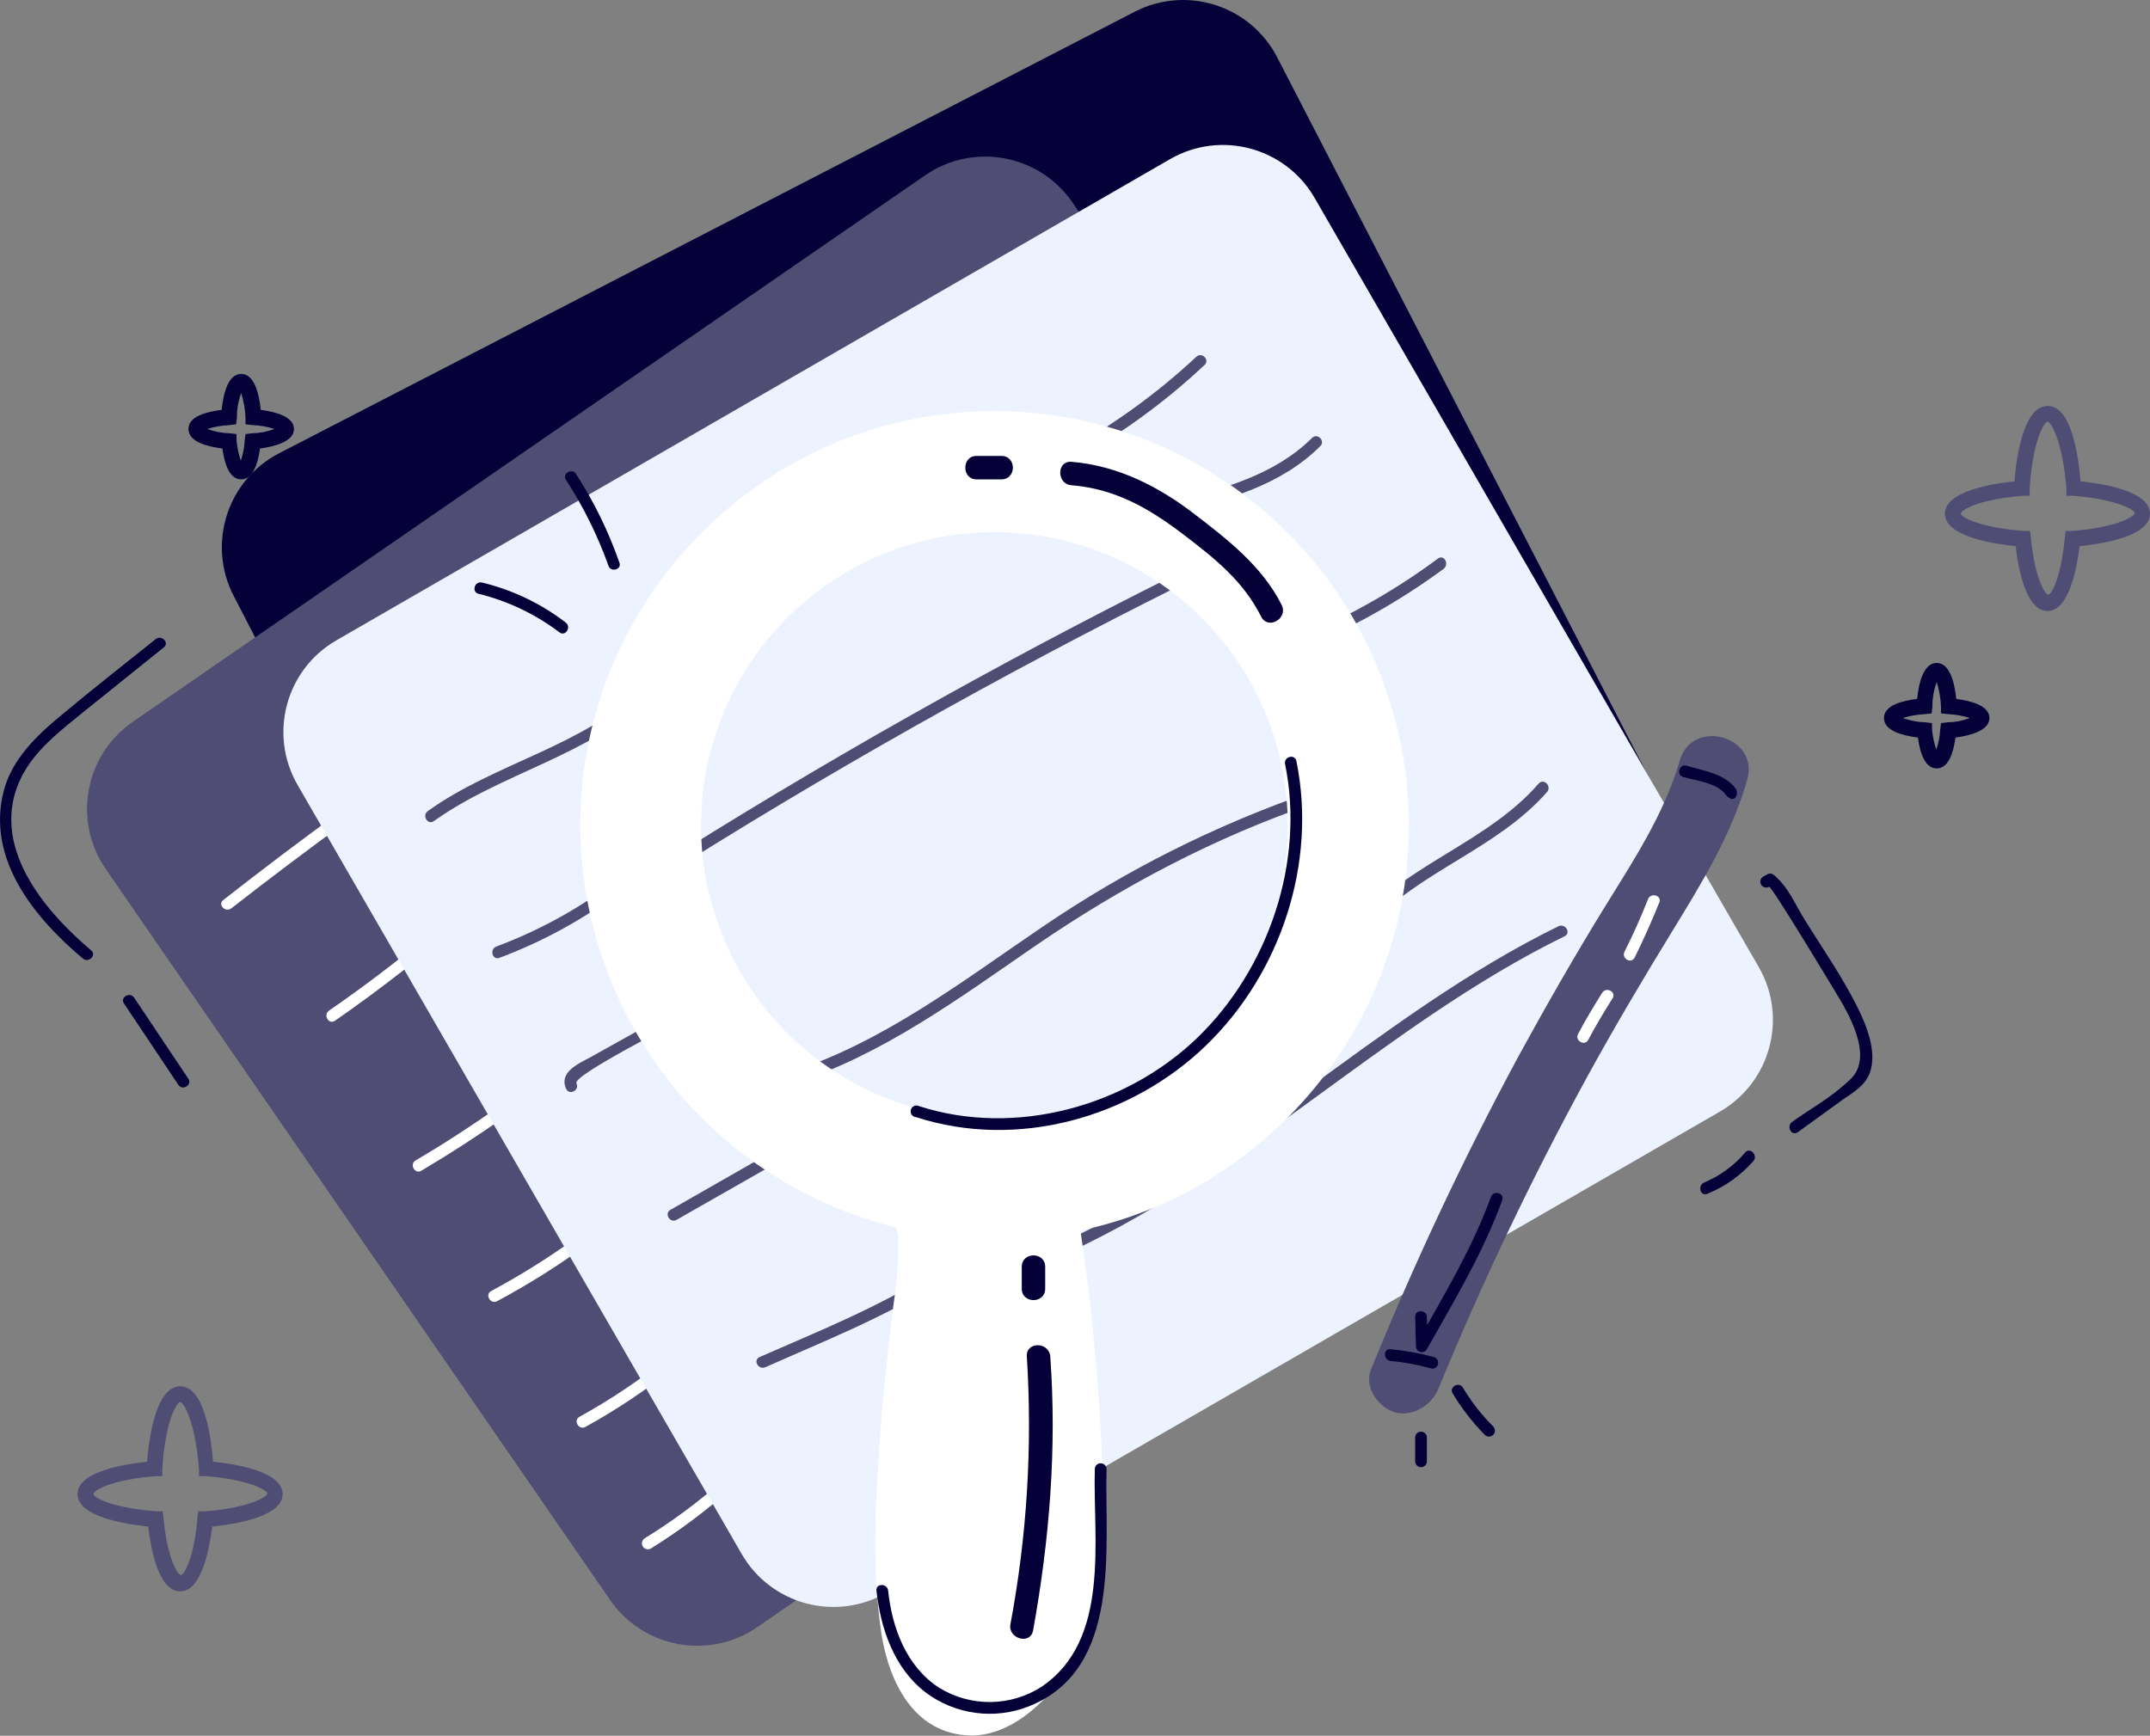 <svg width="400" height="323" viewBox="0 0 400 323" fill="none" xmlns="http://www.w3.org/2000/svg">
<rect x="0" y="0" width="400" height="323" fill="#808080" stroke="none"/>
<path d="M211.081 2.198L51.939 84.337C42.273 89.326 38.481 101.207 43.47 110.873L119.262 257.717C124.252 267.384 136.132 271.176 145.799 266.187L304.941 184.048C314.607 179.059 318.399 167.177 313.409 157.511L237.618 10.667C232.629 1 220.747 -2.791 211.081 2.198Z" fill="#050038"/>
<path d="M172.12 32.624L24.705 134.319C15.751 140.496 13.5 152.762 19.677 161.716L113.513 297.739C119.69 306.693 131.957 308.945 140.91 302.768L288.324 201.074C297.28 194.896 299.531 182.631 293.353 173.675L199.518 37.653C193.34 28.698 181.073 26.447 172.12 32.624Z" fill="#504D74"/>
<path d="M43.059 169.009C57.232 157.96 71.768 147.348 86.595 137.319C87.758 136.52 86.668 134.63 85.505 135.429C70.484 145.605 55.826 156.289 41.532 167.481C40.442 168.354 41.968 169.881 43.059 169.009ZM62.319 189.941C70.893 183.995 79.119 177.564 86.958 170.68C88.049 169.736 86.45 168.208 85.432 169.154C77.738 175.917 69.657 182.227 61.229 188.052C60.066 188.851 61.156 190.74 62.319 189.941ZM78.382 217.851C88.966 211.596 99.028 204.498 108.472 196.627C109.563 195.682 107.964 194.156 106.873 195.029C97.613 202.817 87.718 209.819 77.292 215.961C76.129 216.688 77.219 218.577 78.382 217.851ZM92.482 242.126C104.145 235.896 114.863 228.039 124.317 218.795C124.529 218.593 124.652 218.314 124.659 218.021C124.666 217.729 124.556 217.445 124.353 217.232C124.151 217.021 123.873 216.898 123.579 216.891C123.286 216.883 123.003 216.993 122.791 217.196C113.456 226.311 102.886 234.065 91.392 240.236C90.156 240.891 91.247 242.78 92.482 242.126ZM108.908 265.53C120.6 259.081 131.097 250.673 139.944 240.672C140.888 239.654 139.362 238.056 138.418 239.146C129.681 248.989 119.334 257.271 107.818 263.64C106.583 264.295 107.673 266.184 108.908 265.53ZM121.119 288.134C131.572 281.636 140.839 273.402 148.52 263.785C149.393 262.696 147.865 261.169 146.994 262.259C139.45 271.771 130.299 279.888 119.956 286.245C119.706 286.398 119.526 286.646 119.458 286.932C119.39 287.219 119.438 287.52 119.593 287.771C119.747 288.021 119.994 288.201 120.28 288.269C120.567 288.337 120.868 288.289 121.119 288.134Z" fill="white"/>
<path d="M217.671 29.617L62.575 119.161C53.155 124.601 49.927 136.647 55.366 146.067L137.991 289.178C143.431 298.598 155.476 301.827 164.897 296.387L319.992 206.844C329.414 201.404 332.641 189.358 327.201 179.936L244.577 36.826C239.138 27.405 227.091 24.178 217.671 29.617Z" fill="#ECF3FE"/>
<path d="M80.709 152.8C93.428 143.714 109.854 140.59 121.265 129.396C122.283 128.452 120.756 126.852 119.739 127.87C108.473 138.917 92.192 141.897 79.618 150.91C78.455 151.71 79.546 153.599 80.709 152.8ZM92.919 178.239C101.99 174.84 110.456 170.005 117.994 163.921C119.085 163.048 117.486 161.522 116.468 162.394C109.218 168.244 101.069 172.882 92.338 176.131C91.029 176.639 91.611 178.747 92.919 178.239ZM107.237 201.571C106.583 200.117 125.117 190.74 127.007 189.65C128.897 188.56 127.152 187.106 125.917 187.761L109.781 196.772C107.601 197.936 103.894 199.535 105.348 202.661C106.002 203.896 107.892 202.806 107.237 201.571ZM125.844 227.009L148.667 213.998C148.917 213.844 149.095 213.597 149.163 213.31C149.233 213.025 149.183 212.722 149.03 212.472C148.875 212.221 148.628 212.043 148.342 211.974C148.056 211.906 147.754 211.955 147.502 212.108L124.754 225.119C123.518 225.774 124.608 227.663 125.844 227.009ZM142.416 254.41C153.172 249.613 164.292 245.252 174.323 238.929C175.486 238.202 174.396 236.311 173.233 237.038C163.202 243.362 152.082 247.796 141.326 252.52C140.017 253.101 141.107 254.991 142.416 254.41ZM180.792 235.512L181.445 234.931C181.616 234.713 181.71 234.445 181.71 234.167C181.71 233.89 181.616 233.623 181.445 233.404C181.23 233.2 180.944 233.085 180.646 233.085C180.349 233.085 180.063 233.2 179.847 233.404L179.265 233.986C179.108 234.196 179.032 234.455 179.051 234.717C179.068 234.979 179.181 235.225 179.366 235.411C179.552 235.596 179.799 235.709 180.06 235.728C180.322 235.747 180.582 235.67 180.792 235.512ZM198.962 86.078C208.089 81.125 216.541 75.018 224.11 67.908C225.128 66.963 223.601 65.436 222.584 66.381C215.128 73.332 206.824 79.315 197.872 84.189C197.621 84.333 197.439 84.571 197.363 84.851C197.288 85.13 197.327 85.428 197.472 85.678C197.617 85.929 197.854 86.111 198.134 86.187C198.413 86.262 198.711 86.223 198.962 86.078ZM218.587 95.381C228.325 93.055 238.356 90.294 245.625 83.025C246.641 82.081 245.115 80.482 244.097 81.499C237.047 88.477 227.381 91.02 218.005 93.347C216.623 93.638 217.205 95.744 218.587 95.381ZM241.553 120.965C251.158 117.067 260.241 111.99 268.591 105.848C269.681 104.976 268.663 103.085 267.501 103.958C259.323 110.025 250.408 115.032 240.973 118.858C239.664 119.367 240.246 121.475 241.553 120.965ZM254.636 172.352C264.23 162.03 278.548 157.96 287.852 147.349C288.724 146.258 287.198 144.732 286.252 145.822C277.022 156.434 262.704 160.504 253.11 170.825C252.165 171.842 253.692 173.369 254.636 172.352ZM196.055 234.277C230.724 219.232 257.253 190.813 291.051 174.242C292.358 173.66 291.268 171.77 289.96 172.352C256.162 188.923 229.634 217.342 194.964 232.387C193.729 232.968 194.82 234.858 196.055 234.277ZM127.733 160.359C159.471 140.538 192.196 122.343 225.781 105.848C227.09 105.193 226 103.376 224.691 103.958C191.104 120.479 158.379 138.697 126.643 158.542C126.486 158.591 126.342 158.675 126.221 158.788C126.101 158.901 126.008 159.04 125.949 159.195C125.891 159.349 125.868 159.515 125.882 159.679C125.897 159.844 125.948 160.002 126.033 160.144C126.118 160.285 126.234 160.406 126.372 160.495C126.511 160.587 126.667 160.643 126.831 160.665C126.995 160.685 127.161 160.669 127.318 160.616C127.474 160.562 127.616 160.475 127.733 160.359ZM147.358 201.715C164.22 196.336 178.466 185.725 192.856 175.84C208.919 164.865 225.927 155.853 244.388 149.529C245.697 149.093 245.115 146.985 243.807 147.422C226.095 153.545 209.278 162.003 193.802 172.569C178.829 182.745 164.22 194.011 146.777 199.607C145.468 200.043 145.976 202.151 147.358 201.715Z" fill="#504D74"/>
<path d="M185.079 230.643C164.634 230.624 145.029 222.493 130.572 208.034C116.114 193.577 107.983 173.974 107.964 153.527C107.964 111.08 142.56 76.484 185.079 76.484C205.5 76.522 225.074 84.652 239.514 99.092C253.955 113.532 262.084 133.106 262.123 153.527C262.123 196.045 227.526 230.643 185.079 230.643ZM185.079 99.015C174.278 99.001 163.714 102.192 154.727 108.185C145.74 114.176 138.732 122.701 134.591 132.677C130.452 142.655 129.364 153.635 131.468 164.231C133.572 174.825 138.771 184.558 146.41 192.197C154.048 199.835 163.781 205.034 174.376 207.139C184.971 209.243 195.951 208.156 205.929 204.015C215.906 199.875 224.43 192.867 230.423 183.88C236.414 174.892 239.605 164.329 239.591 153.527C239.572 139.075 233.822 125.222 223.603 115.003C213.386 104.783 199.531 99.035 185.079 99.015Z" fill="white"/>
<path d="M178.102 223.882C178.392 223.882 178.668 223.768 178.874 223.564C179.078 223.36 179.192 223.082 179.192 222.792C179.192 222.504 179.078 222.226 178.874 222.022C178.668 221.818 178.392 221.702 178.102 221.702C177.812 221.702 177.536 221.818 177.332 222.022C177.128 222.226 177.012 222.504 177.012 222.792C177.012 223.082 177.128 223.36 177.332 223.564C177.536 223.768 177.812 223.882 178.102 223.882Z" fill="#050038"/>
<path d="M166.473 227.444C166.691 228.317 166.836 229.117 167.055 229.988C166.982 229.697 166.982 228.099 167.055 229.625C167.127 231.151 167.127 232.605 167.127 234.131C166.982 237.112 166.619 240.164 166.183 243.144C165.382 249.685 164.655 256.155 164.075 262.695C163.057 276.36 161.967 290.606 164.002 304.125C165.456 313.136 170.107 322.658 180.501 322.949C188.569 323.093 195.837 315.68 199.544 309.139C206.449 296.929 205.431 282.101 204.921 268.583C204.161 252.968 202.487 237.412 199.907 221.993C198.745 215.234 190.023 210.801 183.772 212.835C177.521 214.871 173.45 221.702 174.686 228.97L175.558 234.494L175.994 237.257C176.213 238.855 176.213 239.074 176.068 237.911C176.551 241.593 176.987 245.3 177.375 249.031C178.03 256.008 178.538 262.986 178.756 269.963C178.975 276.94 179.411 283.628 178.684 290.387C178.975 287.989 178.174 292.786 178.03 293.294C177.885 293.803 177.594 294.748 177.303 295.475C177.885 294.094 177.885 294.094 177.23 295.475C176.886 296.131 176.496 296.762 176.068 297.364C177.012 296.274 177.012 296.202 175.994 297.364C174.978 298.527 174.978 298.382 176.14 297.511C175.593 297.945 174.979 298.288 174.323 298.527L180.937 296.784H179.992L186.606 298.527L185.953 298.019L190.677 302.743C190.095 301.725 190.095 301.725 190.603 302.743C190.285 301.944 190.041 301.116 189.876 300.272C189.665 299.458 189.496 298.633 189.368 297.8C189.513 299.182 189.587 299.037 189.368 297.437C189.296 293.876 189.149 290.315 189.223 286.753C189.296 279.412 189.587 272.144 190.095 264.803C190.603 257.462 191.402 250.34 192.348 243.144C193.293 235.948 193.802 228.026 191.693 220.539C189.587 213.054 182.318 209.201 175.631 211.381C168.944 213.562 164.511 220.395 166.473 227.444Z" fill="white"/>
<path d="M192.203 303.398C195.255 286.536 196.636 269.527 195.4 252.447C195.183 249.613 190.822 249.613 191.039 252.447C192.094 269.105 191.069 285.831 187.987 302.234C187.478 304.924 191.693 306.159 192.203 303.398ZM199.325 90.293C207.393 90.947 213.643 94.509 219.966 99.306C226.291 104.103 231.378 108.247 234.649 114.787C235.957 117.259 239.736 115.078 238.428 112.534C234.794 105.339 228.397 100.396 222.147 95.6C215.896 90.803 208.264 86.66 199.325 85.933C196.563 85.715 196.563 90.076 199.325 90.293ZM181.664 89.203H186.316C189.149 89.203 189.149 84.842 186.316 84.842H181.664C178.901 84.842 178.901 89.203 181.664 89.203Z" fill="#050038"/>
<path d="M163.057 295.983C163.856 303.107 166.327 310.375 172.142 314.881C174.866 316.946 178.077 318.27 181.465 318.729C184.852 319.188 188.301 318.764 191.476 317.497C208.774 310.592 205.503 288.062 205.866 273.38C205.866 273.09 205.752 272.812 205.546 272.608C205.342 272.404 205.066 272.29 204.776 272.29C204.487 272.29 204.21 272.404 204.004 272.608C203.8 272.812 203.686 273.09 203.686 273.38C203.323 286.536 206.666 305.141 193.801 313.863C190.971 315.69 187.681 316.681 184.312 316.718C180.942 316.757 177.631 315.842 174.759 314.082C168.653 310.156 165.964 302.96 165.237 295.983C165.092 294.603 162.912 294.603 163.057 295.983ZM170.47 207.893C189.149 213.925 210.3 208.111 224.327 194.592C238.356 181.073 245.042 160.504 241.189 141.608C240.9 140.226 238.792 140.807 239.083 142.188C242.789 160.287 236.029 180.273 222.801 193.066C209.573 205.858 189.004 211.6 171.052 205.858C170.909 205.775 170.748 205.727 170.583 205.716C170.418 205.704 170.253 205.732 170.099 205.794C169.946 205.856 169.808 205.952 169.698 206.075C169.587 206.198 169.506 206.344 169.461 206.503C169.416 206.663 169.407 206.831 169.436 206.993C169.464 207.156 169.53 207.31 169.627 207.445C169.724 207.578 169.85 207.688 169.996 207.766C170.143 207.844 170.305 207.888 170.47 207.893Z" fill="#050038"/>
<path d="M190.095 235.731V239.801C190.095 242.636 194.456 242.636 194.456 239.801V235.731C194.456 232.896 190.095 232.896 190.095 235.731Z" fill="#050038"/>
<path d="M312.491 141.608C309.584 151.565 303.843 160.214 298.464 168.935C293.085 177.657 287.634 187.178 282.546 196.483C272.337 215.424 263.165 234.907 255.072 254.846C253.692 258.116 256.526 262.042 259.652 262.841C262.777 263.64 266.338 261.604 267.647 258.335C275.741 238.634 284.913 219.391 295.121 200.697C300.209 191.395 305.586 182.309 311.11 173.296C316.635 164.284 322.159 155.271 325.066 145.095C327.392 136.955 314.744 133.466 312.491 141.608Z" fill="#504D74"/>
<path d="M258.706 253.247C261.238 253.482 263.743 253.945 266.193 254.627C267.573 255.064 268.155 252.956 266.774 252.52C264.13 251.812 261.431 251.326 258.706 251.067C257.325 250.92 257.325 253.101 258.706 253.247ZM263.286 245.033L263.43 250.557C263.438 250.794 263.523 251.023 263.672 251.207C263.82 251.392 264.025 251.523 264.256 251.581C264.486 251.638 264.729 251.62 264.948 251.527C265.165 251.433 265.347 251.272 265.466 251.067C270.554 242.053 275.931 233.114 279.493 223.302C279.929 221.993 277.821 221.412 277.385 222.72C273.897 232.313 268.591 241.108 263.577 249.976L265.611 250.557L265.466 245.033C265.394 243.652 263.213 243.652 263.286 245.033ZM313.145 144.587C315.47 145.242 319.396 145.677 320.994 147.786C322.594 149.892 323.684 147.786 322.885 146.695C320.777 143.933 316.924 143.425 313.727 142.479C312.418 142.116 311.836 144.224 313.145 144.587Z" fill="#050038"/>
<path d="M295.484 193.502C296.866 190.885 298.392 188.341 299.99 185.797C300.789 184.635 298.9 183.544 298.101 184.707C296.502 187.251 294.975 189.795 293.595 192.411C292.94 193.648 294.83 194.738 295.484 193.502ZM304.132 178.166C305.78 174.822 307.306 171.407 308.712 167.917C309.22 166.61 307.112 166.028 306.604 167.337C305.297 170.68 303.843 173.878 302.243 177.077C301.589 178.312 303.479 179.474 304.132 178.166Z" fill="white"/>
<path d="M105.202 115.805C100.592 112.275 95.294 109.75 89.648 108.391C88.267 108.1 87.686 110.209 89.067 110.5C94.52 111.848 99.64 114.296 104.112 117.694C105.275 118.493 106.365 116.604 105.202 115.805ZM115.232 104.685C113.21 98.883 110.501 93.345 107.165 88.186C106.438 87.023 104.548 88.112 105.275 89.276C108.532 94.277 111.191 99.645 113.197 105.265C113.633 106.574 115.741 105.992 115.232 104.685ZM270.263 259.279C271.937 262.075 273.938 264.661 276.223 266.983C276.425 267.196 276.703 267.319 276.997 267.325C277.29 267.332 277.574 267.222 277.785 267.019C277.998 266.817 278.121 266.539 278.127 266.246C278.134 265.952 278.024 265.669 277.821 265.457C275.635 263.281 273.731 260.84 272.153 258.189C271.426 257.026 269.536 258.116 270.263 259.279ZM263.286 267.493V271.926C263.286 272.214 263.4 272.492 263.604 272.697C263.81 272.901 264.087 273.017 264.376 273.017C264.666 273.017 264.942 272.901 265.146 272.697C265.351 272.492 265.466 272.214 265.466 271.926V267.493C265.466 267.203 265.351 266.925 265.146 266.721C264.942 266.517 264.666 266.403 264.376 266.403C264.087 266.403 263.81 266.517 263.604 266.721C263.4 266.925 263.286 267.203 263.286 267.493ZM28.959 118.931C23.072 123.655 17.112 128.306 11.297 133.176C6.718 136.955 2.212 141.316 0.686 147.204C-2.585 159.849 6.427 170.824 15.44 178.384C16.457 179.256 18.056 177.729 16.966 176.858C8.026 169.298 -2.076 157.161 3.884 144.804C6.427 139.572 11.297 135.938 15.658 132.376L30.485 120.457C31.575 119.584 30.049 118.058 28.959 118.931ZM23.072 186.743L33.174 201.86C33.901 203.023 35.791 201.932 35.064 200.77L24.961 185.652C24.162 184.49 22.272 185.58 23.072 186.743ZM329.136 165.011C329.572 164.793 341.565 184.707 342.727 186.67C344.835 190.449 348.179 197.136 344.253 200.842C340.328 204.55 336.913 206.221 333.423 208.765C332.26 209.637 333.351 211.528 334.513 210.655L342.944 204.55C344.835 203.241 347.014 202.006 347.888 199.607C349.269 195.609 347.233 190.74 345.416 187.106C342.655 181.655 339.093 176.494 335.822 171.262C334.369 168.935 333.06 165.955 331.243 163.993C329.425 162.03 329.353 162.393 328.046 163.12C327.795 163.265 327.611 163.504 327.537 163.783C327.462 164.063 327.501 164.36 327.646 164.61C327.789 164.862 328.028 165.045 328.308 165.12C328.587 165.194 328.885 165.155 329.136 165.011ZM317.651 222.139C320.951 220.807 323.89 218.715 326.229 216.033C327.1 214.943 325.574 213.417 324.702 214.435C322.641 216.882 320.024 218.8 317.071 220.031C315.762 220.612 316.344 222.72 317.651 222.139Z" fill="#050038"/>
<path d="M360.316 142.988C358.136 142.988 357.19 140.08 356.827 137.247C353.993 136.883 350.504 136.01 350.504 133.612C350.504 131.213 353.919 130.414 356.682 130.051C356.973 127.143 357.845 123.364 360.316 123.364C362.788 123.364 363.659 127.143 363.95 130.051C366.639 130.414 370.129 131.286 370.129 133.612C370.129 135.938 366.567 136.883 363.804 137.247C363.441 140.08 362.497 142.988 360.316 142.988ZM353.993 133.612C355.346 134.105 356.769 134.375 358.208 134.412L359.443 134.556V135.721C359.558 137.008 359.827 138.276 360.244 139.5C360.662 138.28 360.907 137.008 360.971 135.721L361.116 134.556L362.351 134.412C363.768 134.386 365.17 134.115 366.494 133.612C365.177 133.184 363.807 132.941 362.424 132.886L361.116 132.739V131.504C361.055 129.949 360.785 128.409 360.316 126.925C359.773 128.39 359.503 129.942 359.517 131.504L359.371 132.739L358.136 132.886C356.73 132.949 355.337 133.194 353.993 133.612Z" fill="#050038"/>
<path d="M380.958 113.696C376.96 113.696 375.507 105.992 374.998 101.633C370.782 101.195 361.843 99.816 361.843 95.599C361.843 91.383 370.637 90.003 374.78 89.567C375.143 85.06 376.452 75.539 380.958 75.539C385.465 75.539 386.7 85.06 387.064 89.567C391.278 90.003 400 91.383 400 95.599C400 99.816 391.134 101.195 386.919 101.633C386.337 105.992 384.883 113.696 380.958 113.696ZM380.958 78.446C380.159 78.592 378.124 82.444 377.615 90.947V92.256H376.38C368.093 92.911 364.969 94.873 364.823 95.527C364.678 96.181 368.093 98.143 376.524 98.798H377.687L377.833 100.033C378.56 107.665 380.45 110.5 381.03 110.644C381.612 110.791 383.429 107.665 384.156 100.033L384.301 98.798H385.538C393.896 98.143 397.021 96.108 397.167 95.527C397.312 94.945 393.896 92.911 385.682 92.256H384.447V90.947C383.793 82.444 381.685 78.592 380.958 78.446ZM33.538 296.129C29.541 296.129 28.087 288.425 27.578 284.064C23.363 283.628 14.423 282.247 14.423 278.031C14.423 273.816 23.218 272.435 27.36 271.999C27.724 267.493 29.032 257.972 33.538 257.972C38.045 257.972 39.28 267.493 39.644 271.999C43.859 272.435 52.581 273.816 52.581 278.031C52.581 282.247 43.714 283.628 39.498 284.064C38.917 288.425 37.463 296.129 33.538 296.129ZM33.538 260.877C32.739 261.024 30.704 264.875 30.195 273.38V274.687H28.959C20.674 275.342 17.548 277.304 17.403 277.958C17.258 278.613 20.674 280.575 29.105 281.229H30.268L30.413 282.464C31.14 290.096 33.03 292.931 33.611 293.076C34.192 293.222 36.082 290.096 36.736 282.464L36.882 281.229H38.117C46.476 280.575 49.601 278.54 49.746 277.958C49.892 277.378 46.476 275.342 38.263 274.687H37.027V273.38C36.373 264.875 34.265 261.024 33.538 260.877Z" fill="#504D74"/>
<path d="M44.876 89.203C42.695 89.203 41.75 86.297 41.387 83.462C38.552 83.098 35.063 82.226 35.063 79.827C35.063 77.429 38.48 76.629 41.241 76.266C41.532 73.359 42.404 69.579 44.876 69.579C47.347 69.579 48.219 73.359 48.51 76.266C51.199 76.629 54.688 77.501 54.688 79.827C54.688 82.153 51.126 83.098 48.364 83.462C48.001 86.297 47.056 89.203 44.876 89.203ZM38.552 79.827C39.905 80.32 41.328 80.59 42.768 80.627L44.003 80.772V81.935C44.117 83.222 44.386 84.491 44.803 85.715C45.222 84.495 45.467 83.223 45.53 81.935L45.675 80.772L46.911 80.627C48.327 80.601 49.729 80.331 51.053 79.827C49.736 79.4 48.367 79.155 46.983 79.101L45.675 78.955V77.72C45.614 76.164 45.345 74.624 44.876 73.141C44.333 74.606 44.062 76.157 44.076 77.72L43.931 78.955L42.695 79.101C41.289 79.165 39.896 79.409 38.552 79.827Z" fill="#050038"/>
</svg>
